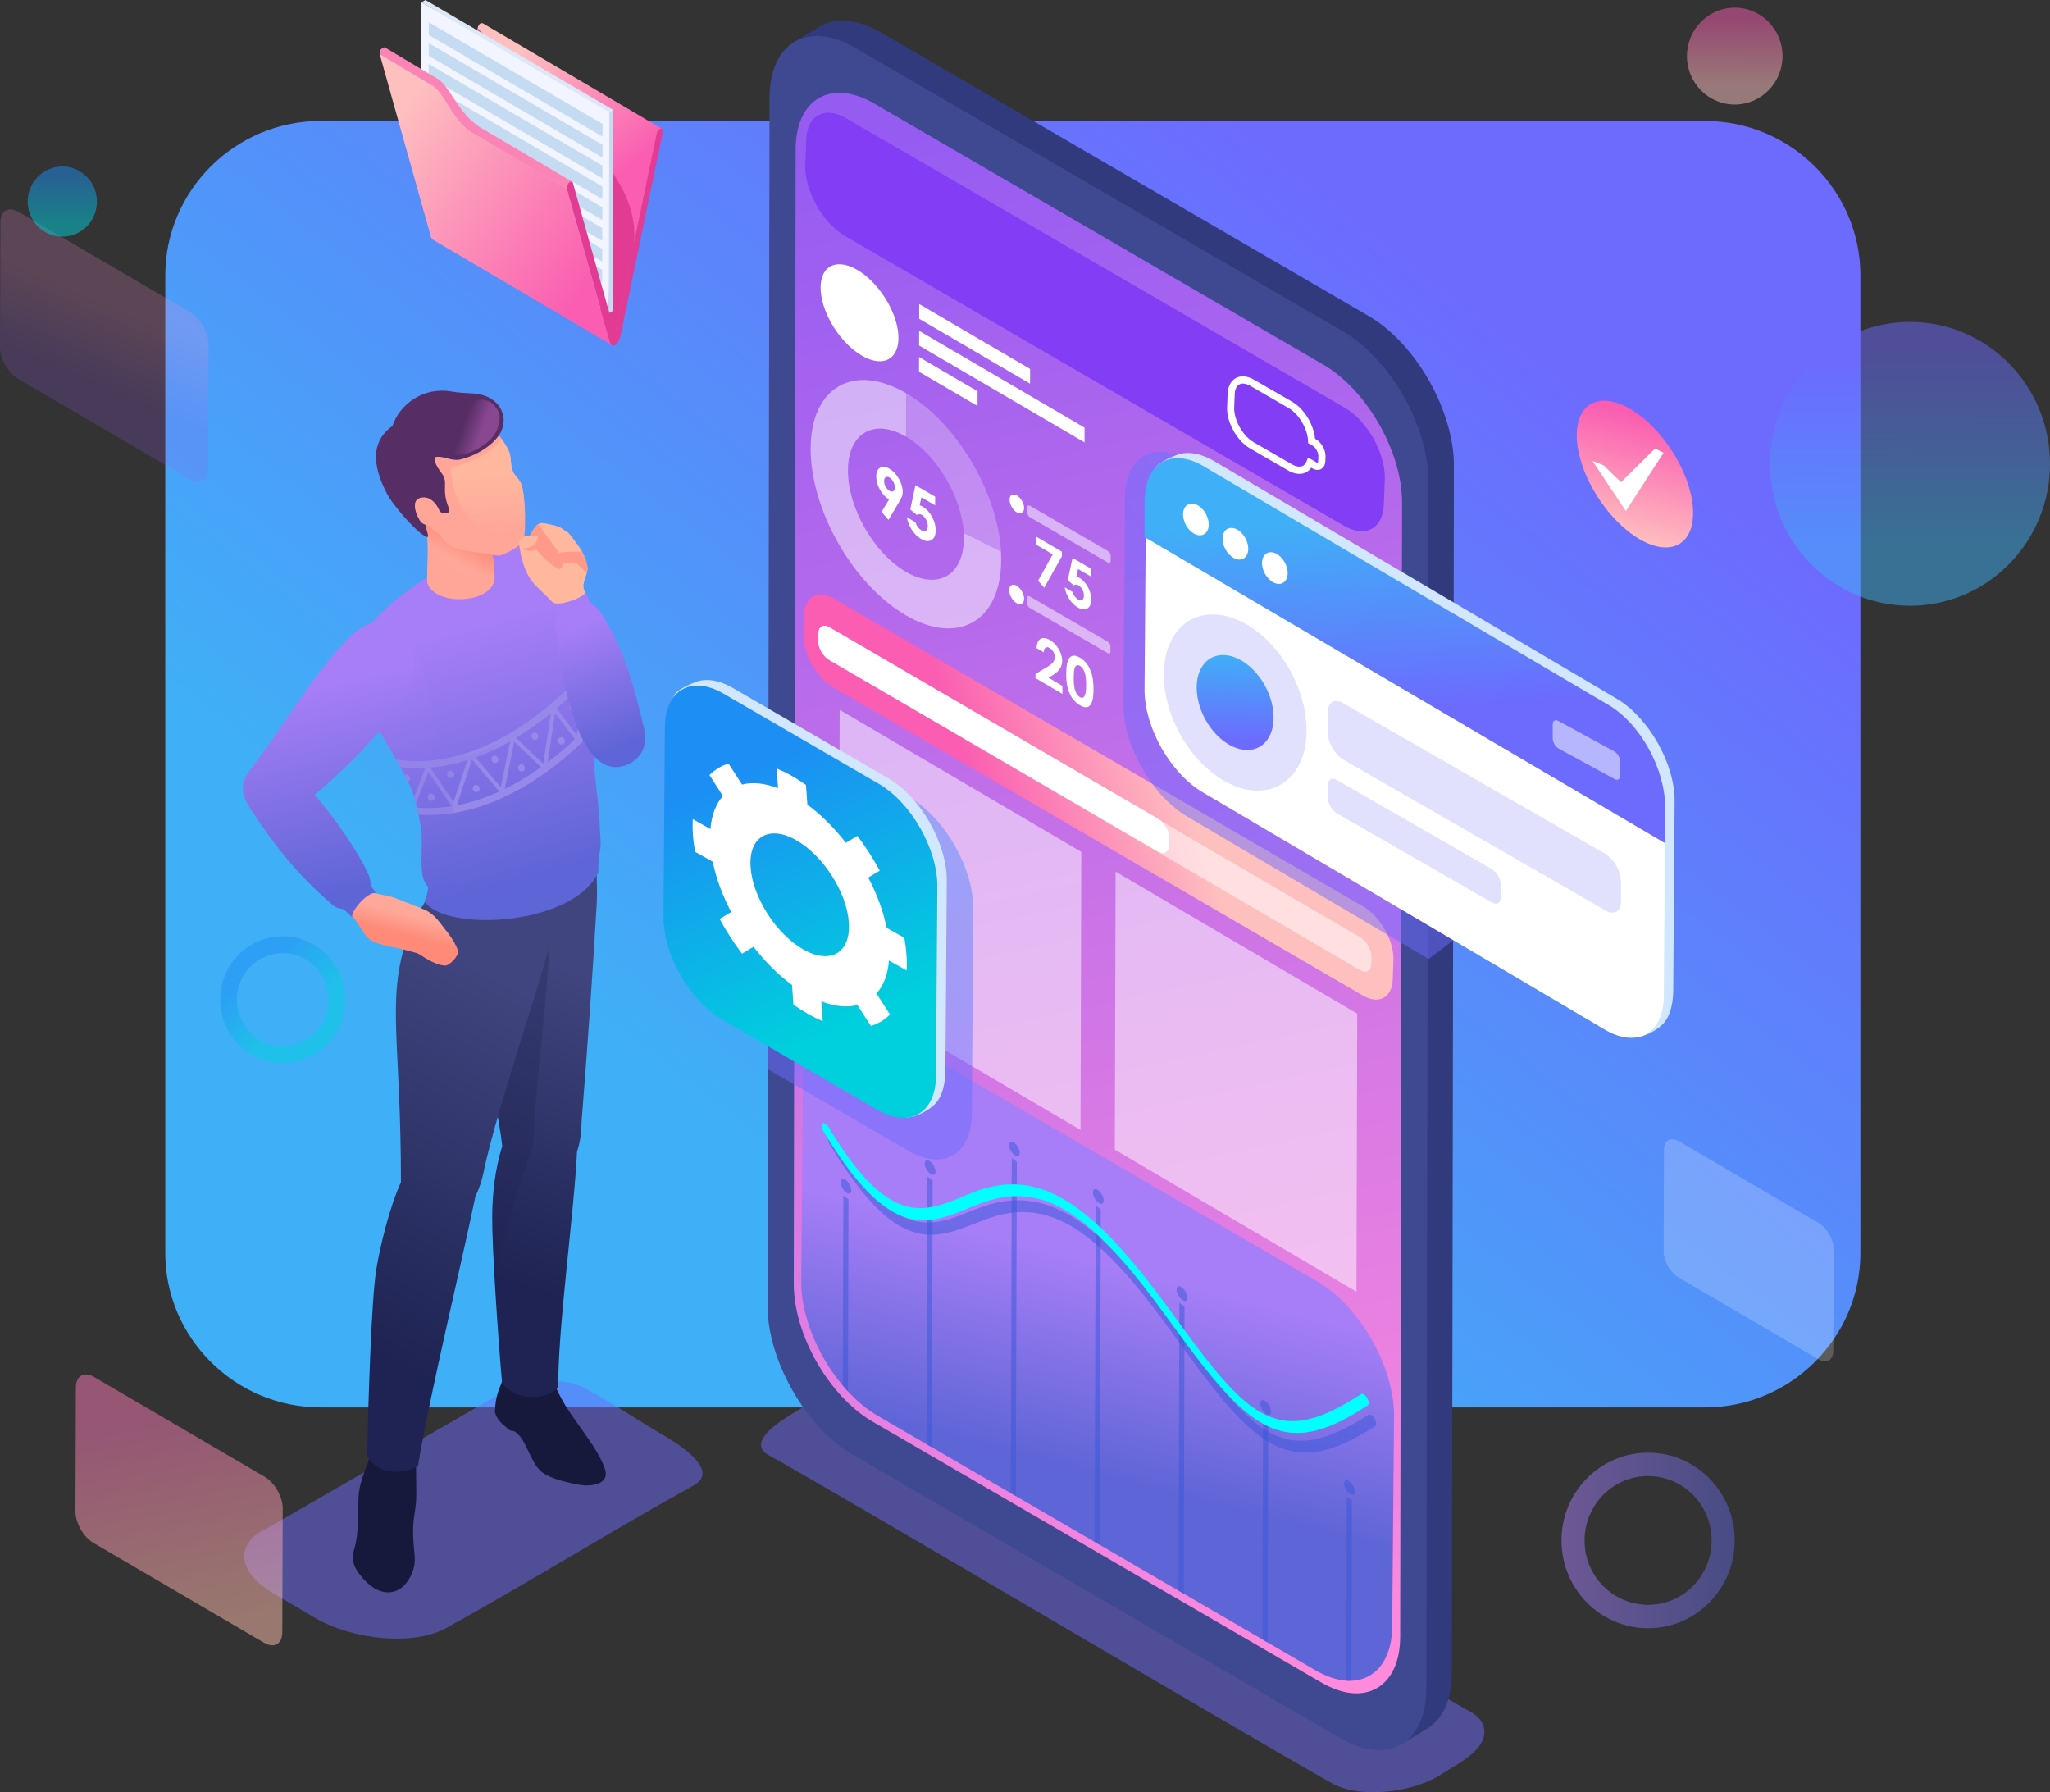 <svg width="143" height="125" viewBox="0 0 143 125" fill="none" xmlns="http://www.w3.org/2000/svg">
<rect x="0" y="0" width="143" height="125" fill="#333333" stroke="none"/>
<path fill-rule="evenodd" clip-rule="evenodd" d="M22.362 8.437H118.942C124.9 8.437 129.775 13.284 129.775 19.207V87.387C129.775 93.311 124.9 98.158 118.942 98.158H22.362C16.404 98.158 11.529 93.311 11.529 87.387V19.207C11.529 13.284 16.404 8.437 22.362 8.437Z" fill="url(#paint0_linear_277_92747)"/>
<path opacity="0.5" fill-rule="evenodd" clip-rule="evenodd" d="M102.301 119.239L63.678 96.884C62.245 96.22 60.138 95.594 58.732 96.462L55.135 98.683C54.411 99.13 52.032 100.613 53.623 101.49C58.306 104.07 88.225 121.786 92.98 124.407C93.879 124.903 95.195 125.082 96.576 124.966C97.951 124.85 99.378 124.473 100.47 123.791L101.907 122.892C102.923 122.257 103.486 121.564 103.54 120.899C103.593 120.249 103.181 119.646 102.301 119.239Z" fill="#6D6AFD"/>
<path fill-rule="evenodd" clip-rule="evenodd" d="M101.276 116.696C101.27 118.601 100.6 119.942 99.528 120.573L97.827 121.609C91.994 119.087 94.159 89.126 93.803 80.608L95.594 35.907C94.088 33.24 88.294 30.913 89.646 25.466L72.547 17.354C71.788 16.831 51.834 5.12 55.416 2.924C56.015 2.557 56.608 2.188 57.2 1.839C58.522 1.046 60.208 1.536 61.445 2.26L95.469 22.037C98.809 23.986 101.428 28.705 101.418 32.478L101.276 116.696Z" fill="#303A7D"/>
<path fill-rule="evenodd" clip-rule="evenodd" d="M53.68 6.801C53.685 4.934 54.324 3.607 55.358 2.961C56.447 2.28 57.976 2.354 59.667 3.344L93.691 23.12C96.984 25.047 99.65 29.726 99.639 33.561L99.497 117.779C99.487 121.614 96.803 123.164 93.51 121.237L59.486 101.461C56.189 99.532 53.527 94.854 53.538 91.019L53.68 6.801Z" fill="#3E4992"/>
<path fill-rule="evenodd" clip-rule="evenodd" d="M55.501 10.422C55.511 6.892 57.978 5.464 61.012 7.239L92.327 25.442C95.358 27.215 97.812 31.522 97.802 35.052L97.671 114.158C97.662 117.687 95.192 119.114 92.16 117.34L60.845 99.138C57.811 97.362 55.36 93.057 55.37 89.528L55.501 10.422Z" fill="url(#paint1_linear_277_92747)"/>
<path opacity="0.5" fill-rule="evenodd" clip-rule="evenodd" d="M18.564 106.629L34.703 97.314C36.462 96.5 38.98 95.851 40.773 96.797C42.406 97.658 45.097 99.421 46.286 100.108C47.19 100.631 50.327 102.535 48.373 103.612C42.626 106.779 36.938 110.341 31.102 113.558C29.998 114.166 28.384 114.386 26.689 114.243C25.002 114.101 23.27 113.603 21.909 112.801C20.939 112.229 19.986 111.666 19.047 111.113C17.781 110.366 17.11 109.482 17.044 108.666C16.979 107.868 17.485 107.128 18.564 106.629Z" fill="#6D6AFD"/>
<path fill-rule="evenodd" clip-rule="evenodd" d="M41.87 52.661C40.658 51.954 36.354 45.683 34.071 42.237C32.776 40.282 33.054 38.448 35.046 37.747C38.986 36.361 40.122 41.358 41.379 43.742C42.783 46.406 44.33 48.52 44.669 50.571C44.917 52.078 43.132 53.396 41.87 52.661Z" fill="#7662E3"/>
<path fill-rule="evenodd" clip-rule="evenodd" d="M25.923 100.91C25.825 101.236 25.867 101.507 25.697 101.935C25.527 102.362 25.325 102.839 25.132 103.581C24.834 104.728 25.158 106.264 24.754 107.886C24.55 108.535 24.55 109.055 24.96 109.628C25.361 110.189 26.121 111.09 27.145 111.056C27.378 111.048 27.858 110.954 28.238 110.525C28.638 110.075 28.972 109.418 28.936 108.602C28.922 108.293 28.773 107.296 28.828 106.389C28.877 105.594 29.032 105.157 29.038 104.286C29.045 103.365 29.01 102.097 29.012 101.503L25.923 100.91Z" fill="#16193B"/>
<path fill-rule="evenodd" clip-rule="evenodd" d="M35.091 96.19C34.772 97.006 34.567 97.355 34.522 98.493C34.687 99.095 35.098 99.339 35.553 99.754L35.879 99.827C36.681 100.274 36.935 101.839 37.671 102.552C38.19 103.055 39.243 103.328 40.29 103.534C41.409 103.755 42.487 103.429 42.219 102.532C41.553 100.304 38.477 97.788 38.474 95.298L35.091 96.19Z" fill="#16193B"/>
<path fill-rule="evenodd" clip-rule="evenodd" d="M40.252 80.311C40.053 84.579 38.915 92.567 38.939 96.773C37.833 97.866 35.688 97.527 35.018 96.409C34.688 92.539 34.331 87.041 34.339 84.917C34.346 83.149 34.547 81.524 35.037 79.937C34.54 75.266 32.055 68.894 32.81 64.5C33.142 62.57 34.447 60.493 34.854 58.901C37.885 62.82 40.329 60.942 41.638 60.601C41.593 61.955 41.699 61.775 41.616 63.198C41.337 68.01 40.974 73.15 40.575 78.143C40.563 78.889 40.475 79.709 40.252 80.311Z" fill="url(#paint2_linear_277_92747)"/>
<path opacity="0.3" fill-rule="evenodd" clip-rule="evenodd" d="M34.5 88.965C34.4 87.285 34.336 85.822 34.339 84.917C34.346 83.149 34.547 81.524 35.037 79.937C34.54 75.266 32.055 68.894 32.81 64.5C33.142 62.57 34.447 60.493 34.854 58.901C37.885 62.82 40.329 60.942 41.638 60.601C41.632 60.752 41.629 60.884 41.628 61.001L37.428 64.082L38.449 63.85C38.257 69.396 37.44 74.452 37.187 79.921C36.04 83.022 35.342 85.671 34.52 88.868L34.5 88.965Z" fill="#1E2353"/>
<path fill-rule="evenodd" clip-rule="evenodd" d="M33.17 83.413C32.296 87.681 29.803 98.039 29.161 102.245C27.781 103.01 26.056 102.61 25.607 101.491C25.698 97.621 25.906 90.661 26.25 88.537C26.537 86.769 27.23 84.043 27.97 82.455C27.967 72.484 26.942 69.826 28.392 65.432C29.029 63.502 30.609 61.64 31.268 60.048C32.074 61.359 33.323 63.22 36.114 62.99C36.387 62.967 38.755 61.286 39.527 61.093C38.392 67.026 35.378 74.775 33.837 81.246C33.707 81.992 33.488 82.811 33.17 83.413Z" fill="url(#paint3_linear_277_92747)"/>
<path fill-rule="evenodd" clip-rule="evenodd" d="M36.725 38.146C37.028 38.162 37.303 38.239 37.592 38.376C39.691 39.37 40.473 42.667 40.999 45.576C41.456 48.099 41.311 50.187 41.391 52.519C41.455 54.38 41.809 56.081 41.848 57.844C41.859 58.366 41.972 58.9 41.822 59.499C41.769 59.895 41.712 60.52 41.738 60.825C40.072 64.531 31.162 65.076 29.616 62.87C29.781 62.471 29.826 62.243 29.875 61.862C29.08 61.122 29.59 59.046 29.351 57.642C29.171 56.587 28.946 55.514 28.583 54.761C27.059 51.607 25.072 49.235 24.54 46.769C24.173 45.07 26.191 42.779 28.927 40.847C31.559 38.987 35.224 37.815 36.725 38.146Z" fill="url(#paint4_linear_277_92747)"/>
<path fill-rule="evenodd" clip-rule="evenodd" d="M40.977 47.319C40.539 47.805 39.802 48.573 38.826 49.407L40.229 51.258L40.977 47.319ZM30.063 55.353C30.198 55.353 30.314 55.467 30.324 55.608C30.333 55.748 30.233 55.862 30.098 55.862C29.964 55.862 29.848 55.748 29.838 55.607C29.828 55.466 29.929 55.352 30.063 55.353ZM31.418 53.75C31.552 53.75 31.669 53.865 31.678 54.005C31.688 54.146 31.587 54.26 31.453 54.26C31.319 54.259 31.202 54.145 31.193 54.004C31.183 53.864 31.284 53.75 31.418 53.75ZM33.197 54.741C33.331 54.741 33.448 54.855 33.458 54.996C33.467 55.137 33.366 55.251 33.232 55.251C33.098 55.25 32.982 55.136 32.972 54.995C32.962 54.855 33.063 54.741 33.197 54.741ZM34.506 52.705C34.64 52.705 34.757 52.819 34.766 52.96C34.776 53.101 34.675 53.215 34.541 53.215C34.407 53.214 34.29 53.1 34.281 52.959C34.271 52.819 34.372 52.705 34.506 52.705ZM36.362 53.303C36.496 53.303 36.612 53.417 36.622 53.558C36.632 53.699 36.531 53.812 36.397 53.812C36.263 53.812 36.146 53.698 36.137 53.557C36.127 53.416 36.228 53.302 36.362 53.303ZM37.292 51.089C37.426 51.09 37.543 51.204 37.553 51.344C37.562 51.485 37.461 51.599 37.327 51.599C37.193 51.599 37.077 51.484 37.067 51.343C37.057 51.203 37.158 51.089 37.292 51.089ZM39.145 51.414C39.279 51.414 39.396 51.529 39.406 51.669C39.415 51.81 39.314 51.924 39.18 51.924C39.046 51.923 38.93 51.809 38.92 51.668C38.91 51.528 39.011 51.414 39.145 51.414ZM39.952 49.024C40.086 49.024 40.203 49.139 40.212 49.279C40.222 49.42 40.121 49.534 39.987 49.533C39.853 49.533 39.736 49.419 39.727 49.278C39.717 49.138 39.818 49.023 39.952 49.024ZM41.352 49.562C41.321 49.52 41.3 49.469 41.296 49.414C41.292 49.349 41.311 49.29 41.345 49.245L41.352 49.562ZM28.348 54.017C28.482 54.017 28.599 54.131 28.608 54.272C28.616 54.382 28.556 54.475 28.466 54.511C28.389 54.355 28.31 54.201 28.231 54.049C28.265 54.029 28.305 54.017 28.348 54.017ZM38.43 49.738C37.72 50.319 36.904 50.916 35.998 51.462L37.892 53.264L38.43 49.738ZM35.579 51.707C34.828 52.133 34.021 52.518 33.17 52.826L34.935 54.902L35.579 51.707ZM32.61 53.015C31.779 53.276 30.908 53.459 30.009 53.532L31.636 55.919L32.61 53.015ZM29.678 53.554C29.108 53.584 28.528 53.569 27.938 53.501C27.842 53.324 27.745 53.15 27.647 52.978C29.471 53.248 31.214 52.984 32.804 52.435L32.813 52.408L32.829 52.426C37.635 50.756 41.04 46.482 41.053 46.466L41.129 46.347C41.18 46.719 41.22 47.082 41.251 47.439L40.552 51.122C40.883 50.793 41.155 50.502 41.361 50.274L41.368 51C39.523 52.941 34.808 57.194 29.206 56.821C29.172 56.655 29.137 56.491 29.1 56.33C29.924 56.394 30.73 56.352 31.509 56.229L29.883 53.843L29.026 56.026C28.984 55.864 28.94 55.706 28.893 55.554L29.678 53.554ZM31.864 56.168C32.906 55.969 33.9 55.629 34.828 55.206L32.934 52.979L31.864 56.168ZM35.21 55.025C36.128 54.575 36.978 54.048 37.74 53.504L35.874 51.728L35.21 55.025ZM38.202 53.165L38.725 49.737L40.103 51.556C39.574 52.056 38.934 52.613 38.202 53.165Z" fill="#9789E9"/>
<path opacity="0.25" fill-rule="evenodd" clip-rule="evenodd" d="M31.462 63.899C30.608 63.683 29.945 63.339 29.616 62.87C29.781 62.47 29.826 62.242 29.875 61.861C29.08 61.121 29.59 59.045 29.351 57.641C29.171 56.586 28.946 55.513 28.583 54.76C27.059 51.606 25.072 49.234 24.54 46.767C24.346 45.869 24.819 44.805 25.713 43.716C26.635 43.564 27.514 43.682 28.085 44.172C29.608 45.478 29.965 48.532 30.435 50.608C31.147 53.754 33.242 52.658 34.768 51.837C34.101 52.61 33.096 53.051 32.089 53.305C31.735 53.395 31.447 54.1 31.5 54.822C31.658 56.982 31.881 59.73 31.881 61.928C34.788 62.995 38.185 62.131 39.799 61.427C37.297 63.008 34.404 63.147 31.84 62.785C31.514 63.083 31.45 63.473 31.462 63.899Z" fill="url(#paint5_linear_277_92747)"/>
<path fill-rule="evenodd" clip-rule="evenodd" d="M25.857 62.204C26.319 62.375 27.119 62.471 27.457 62.594C27.632 62.657 28.892 63.141 29.607 63.445C30.371 63.77 30.691 64.395 31.237 65.052C31.643 65.595 31.851 66.005 31.951 66.298C32.054 66.6 31.392 67.353 31.046 67.344C30.261 67.326 29.312 66.544 29.093 66.479C27.237 65.93 26.414 66.004 25.668 65.421C25.35 65.172 25.02 64.325 24.33 63.642L25.178 62.488L25.857 62.204Z" fill="url(#paint6_linear_277_92747)"/>
<path fill-rule="evenodd" clip-rule="evenodd" d="M24.292 44.538C21.985 46.824 19.652 50.836 17.382 53.794C16.567 54.855 17.009 55.733 17.653 56.693C18.952 58.629 20.458 60.755 23.236 63.148C23.444 63.328 23.675 63.341 23.985 63.427C24.16 63.573 24.403 63.837 24.59 63.99C24.359 63.689 25.603 62.178 26.229 62.278C26.068 62.076 26.026 61.995 25.859 61.762C25.837 61.473 25.832 61.286 25.724 61.039C25.068 59.531 23.369 57.03 21.934 55.436C23.788 53.919 25.461 52.182 26.915 50.48C27.295 50.036 27.499 49.82 27.873 49.359C29.457 47.403 29 44.645 27.596 43.706C26.769 43.153 25.705 43.139 24.292 44.538Z" fill="url(#paint7_linear_277_92747)"/>
<path fill-rule="evenodd" clip-rule="evenodd" d="M34.417 39.499C34.409 39.341 34.408 39.181 34.401 39.011C34.38 38.525 34.045 37.656 33.911 36.565L29.541 35.851C30.019 38.121 29.767 38.676 29.8 40.614C30.28 42.409 34.901 42.121 34.482 39.976C34.451 39.819 34.426 39.659 34.417 39.499Z" fill="#FFA698"/>
<path fill-rule="evenodd" clip-rule="evenodd" d="M34.417 39.499C34.409 39.341 34.408 39.181 34.401 39.011C34.38 38.525 34.045 37.656 33.911 36.565L29.541 35.851C29.649 36.366 29.721 36.795 29.767 37.172C29.985 38.7 32.025 40.951 34.482 39.976C34.451 39.819 34.426 39.659 34.417 39.499Z" fill="url(#paint8_linear_277_92747)"/>
<path fill-rule="evenodd" clip-rule="evenodd" d="M34.814 38.763C34.223 38.662 32.636 38.452 32.094 38.33C30.907 38.064 30.645 37.165 29.805 35.948C28.701 35.716 28.21 35.36 27.897 34.849C27.156 33.635 27.276 31.916 27.919 30.718C28.481 29.672 29.38 29.047 30.588 28.799C32.936 28.316 34.532 29.563 35.462 31.389C35.542 31.545 35.585 31.7 35.605 31.882C35.654 32.311 35.649 32.379 35.711 32.667C35.841 33.274 36.3 33.31 36.453 34.067C36.661 35.098 36.69 37.278 36.508 37.726C36.369 38.07 35.321 38.63 34.814 38.763Z" fill="#FFA698"/>
<path fill-rule="evenodd" clip-rule="evenodd" d="M35.001 30.618C35.169 30.86 35.322 31.118 35.46 31.389C35.54 31.546 35.583 31.701 35.603 31.882C35.652 32.311 35.647 32.379 35.709 32.668C35.838 33.275 36.297 33.31 36.45 34.068C36.552 34.569 36.611 35.342 36.624 36.056C35.708 37.734 33.938 36.976 33.649 36.818C32.294 36.075 31.492 34.417 31.458 32.548C32.6 32.441 34.197 31.647 35.001 30.618Z" fill="url(#paint9_linear_277_92747)"/>
<path fill-rule="evenodd" clip-rule="evenodd" d="M27.036 34.505C27.406 35.197 28.762 36.791 29.479 37.287C30.156 37.755 29.745 37.146 29.68 36.59C29.541 36.542 29.402 36.479 29.288 36.285C28.952 35.712 28.627 34.691 29.596 34.701C30.095 34.706 30.484 35.194 30.67 35.667C30.771 35.741 30.874 35.79 30.978 35.799C31.142 35.812 31.453 35.793 31.296 35.403C30.753 34.056 31.334 33.685 30.79 32.975C30.383 32.443 30.306 32.17 30.357 31.89C30.811 31.759 31.281 32.081 31.88 32.076C32.295 32.072 33.908 31.549 34.739 30.453C35.542 29.394 35.072 28.043 33.818 27.601C33.119 27.355 32.513 27.485 31.507 27.306C29.587 26.964 27.892 28.149 27.377 29.709C25.602 30.979 26.211 32.959 27.036 34.505Z" fill="#562E65"/>
<path fill-rule="evenodd" clip-rule="evenodd" d="M30.623 31C30.787 31.59 31.777 31.929 32.793 31.54C33.736 31.179 34.887 30.401 34.855 29.062C34.843 28.591 34.34 27.97 33.762 27.88C33.367 27.818 32.985 28.02 32.661 28.379C32.113 28.986 31.881 30.009 31.477 30.417C31.093 30.804 30.605 30.937 30.623 31Z" fill="url(#paint10_linear_277_92747)"/>
<path fill-rule="evenodd" clip-rule="evenodd" d="M29.59 34.701C28.62 34.691 28.946 35.713 29.282 36.286C29.513 36.68 29.849 36.533 30.083 36.826C30.363 37.176 30.729 37.26 30.988 37.165C31.514 36.974 30.926 36.285 30.76 35.989C30.653 35.449 30.205 34.708 29.59 34.701Z" fill="#FFA698"/>
<path fill-rule="evenodd" clip-rule="evenodd" d="M39.293 42.91C39.017 42.452 38.285 41.707 37.655 41.126C36.852 40.385 36.472 39.592 36.293 38.316C36.256 38.045 36.526 37.609 36.845 37.538C36.966 37.511 37.11 37.493 37.383 37.473C37.575 37.141 37.627 37.089 37.909 36.817C38.13 36.605 38.282 36.574 38.58 36.671C39.036 36.819 39.431 36.981 39.617 37.136C39.797 37.286 40.147 37.781 40.446 38.261C40.704 38.676 41.052 39.468 40.975 39.798C40.807 40.521 40.604 40.691 40.746 41.128L41.128 42.304L39.293 42.91Z" fill="#FFB79D"/>
<path fill-rule="evenodd" clip-rule="evenodd" d="M36.96 37.484C37.114 37.109 37.087 37.079 37.344 36.754C37.544 36.499 37.699 36.444 38.025 36.502C38.523 36.591 38.959 36.703 39.176 36.838C39.385 36.968 39.822 37.434 40.204 37.894C40.533 38.29 40.619 38.477 40.869 39.072L40.446 39.17L39.483 38.957C37.983 38.967 37.2 37.565 36.96 37.484Z" fill="#FFB79D"/>
<path fill-rule="evenodd" clip-rule="evenodd" d="M39.74 39.257C39.462 39.273 39.547 39.331 39.291 39.22C39.287 39.468 39.117 39.723 39.01 39.693C38.848 39.623 38.757 39.511 38.729 39.365C38.675 39.087 38.795 38.746 39.06 38.567C39.17 38.492 39.574 38.485 40.118 38.478C40.401 38.475 40.526 38.455 40.639 38.584C40.708 38.662 40.787 38.81 40.853 39.006C40.982 39.393 41.032 39.723 40.915 39.94C40.57 39.684 40.234 39.045 39.74 39.257Z" fill="#FF9989"/>
<path fill-rule="evenodd" clip-rule="evenodd" d="M36.886 37.516C37.04 37.141 37.087 37.078 37.343 36.753C37.413 36.664 37.477 36.599 37.545 36.556L39.009 38.585C38.882 38.754 38.502 39.501 39.033 39.696C38.563 39.525 37.618 38.798 36.886 37.516Z" fill="#FF9989"/>
<path fill-rule="evenodd" clip-rule="evenodd" d="M36.53 39.249C36.301 38.838 36.336 38.518 36.227 38.124C36.151 37.845 36.254 37.493 36.59 37.418C36.718 37.39 36.87 37.37 37.158 37.349L37.528 37.414C37.792 38.003 37.404 38.405 37.064 38.435C36.998 38.502 37.307 39.754 37.442 40.216C37.483 40.355 36.828 39.907 36.53 39.249Z" fill="#FFB79D"/>
<path fill-rule="evenodd" clip-rule="evenodd" d="M37.528 37.397C37.533 37.79 37.175 38.266 36.493 38.245C36.792 38.465 37.105 38.46 37.337 38.34C37.684 38.162 37.852 37.725 37.528 37.397Z" fill="#FF9989"/>
<path fill-rule="evenodd" clip-rule="evenodd" d="M38.524 41.976C38.811 42.369 40.704 41.7 40.844 41.322L41.19 42.018C41.402 42.181 41.767 42.51 41.885 42.692C43.585 45.321 44.198 47.789 44.943 50.859C45.424 52.843 43.451 53.954 42.187 53.322C39.753 52.104 39.01 45.779 38.711 43.561C38.69 43.408 38.855 42.972 38.815 42.824C38.73 42.604 38.584 42.111 38.524 41.976Z" fill="url(#paint11_linear_277_92747)"/>
<path opacity="0.25" fill-rule="evenodd" clip-rule="evenodd" d="M38.524 41.976C38.592 42.069 38.75 42.102 38.953 42.094C39.021 42.486 39.077 42.707 39.225 42.836C40.147 42.625 40.362 42.479 41.19 42.017C40.804 42.608 40.056 43.157 39.576 43.339C39.694 44.725 41.285 52.355 43.799 53.318C43.279 53.549 42.679 53.567 42.187 53.321C39.753 52.103 39.01 45.778 38.711 43.56C38.69 43.407 38.855 42.972 38.815 42.824C38.73 42.603 38.584 42.11 38.524 41.976Z" fill="url(#paint12_linear_277_92747)"/>
<path fill-rule="evenodd" clip-rule="evenodd" d="M56.236 9.864C56.241 8.073 57.493 7.348 59.032 8.249C70.627 14.989 82.229 21.708 93.823 28.448C95.361 29.348 96.606 31.533 96.601 33.324L96.535 35.046C96.53 36.837 95.277 37.561 93.739 36.661C82.146 29.923 70.541 23.201 58.948 16.462C57.408 15.562 56.165 13.377 56.17 11.586L56.236 9.864Z" fill="#833DF4"/>
<path fill-rule="evenodd" clip-rule="evenodd" d="M85.629 27.551C85.631 27.235 85.699 26.969 85.817 26.762C85.911 26.597 86.037 26.469 86.188 26.381C86.338 26.294 86.511 26.248 86.698 26.248C86.94 26.249 87.207 26.326 87.482 26.487L90.148 28.027C90.581 28.281 90.971 28.706 91.256 29.192C91.515 29.634 91.689 30.131 91.732 30.602L91.803 30.643C91.989 30.752 92.155 30.935 92.273 31.142C92.391 31.348 92.463 31.585 92.463 31.802L92.45 32.143C92.448 32.284 92.416 32.407 92.361 32.504C92.312 32.59 92.246 32.657 92.167 32.703C92.089 32.749 91.999 32.772 91.902 32.772C91.787 32.772 91.664 32.737 91.539 32.665L91.465 32.622C91.329 32.817 91.145 32.95 90.925 33.012C90.687 33.079 90.412 33.059 90.121 32.944C90.036 32.91 89.947 32.866 89.855 32.812L87.188 31.271C86.743 31.011 86.343 30.569 86.056 30.065C85.769 29.562 85.593 28.991 85.594 28.472L85.629 27.551ZM86.248 27.014C86.17 27.15 86.126 27.334 86.126 27.56L86.091 28.481C86.092 28.908 86.243 29.386 86.487 29.814C86.731 30.244 87.068 30.619 87.438 30.835L90.102 32.375C90.168 32.414 90.236 32.447 90.302 32.474C90.49 32.549 90.658 32.564 90.793 32.526C90.916 32.491 91.018 32.409 91.089 32.284C91.105 32.255 91.121 32.222 91.136 32.184L91.241 31.913C91.355 31.978 91.714 32.165 91.785 32.228C91.833 32.255 91.873 32.269 91.902 32.269C91.909 32.269 91.916 32.268 91.92 32.265C91.923 32.264 91.926 32.26 91.93 32.254C91.944 32.228 91.953 32.188 91.953 32.135L91.966 31.794C91.964 31.668 91.917 31.524 91.842 31.393C91.766 31.259 91.664 31.144 91.553 31.079L91.248 30.903L91.244 30.762C91.23 30.338 91.073 29.868 90.827 29.449C90.584 29.033 90.256 28.673 89.898 28.464L87.233 26.924C87.035 26.808 86.853 26.752 86.698 26.752C86.599 26.752 86.51 26.774 86.435 26.818C86.361 26.86 86.297 26.927 86.248 27.014Z" fill="white"/>
<path opacity="0.5" fill-rule="evenodd" clip-rule="evenodd" d="M63.212 27.426L63.203 30.457C60.973 29.152 59.156 30.2 59.149 32.803C59.142 35.402 60.947 38.568 63.177 39.873C65.414 41.182 67.229 40.134 67.236 37.535C67.237 37.419 67.232 37.297 67.225 37.175L69.824 38.466C69.834 38.661 69.838 38.862 69.838 39.057C69.826 43.331 66.838 45.05 63.169 42.902C59.498 40.755 56.535 35.555 56.548 31.281C56.56 27.003 59.542 25.279 63.212 27.426Z" fill="white"/>
<path fill-rule="evenodd" clip-rule="evenodd" d="M65.008 36.027C65.183 36.346 65.271 36.666 65.27 36.992C65.269 37.327 65.168 37.549 64.977 37.667C64.778 37.78 64.537 37.758 64.262 37.597C64.009 37.449 63.79 37.235 63.61 36.959C63.43 36.69 63.313 36.392 63.258 36.071L63.849 36.417C63.894 36.549 63.954 36.661 64.027 36.764C64.1 36.859 64.185 36.934 64.275 36.986C64.398 37.058 64.5 37.065 64.589 37.014C64.675 36.966 64.72 36.853 64.72 36.697C64.721 36.54 64.682 36.386 64.597 36.232C64.519 36.088 64.424 35.979 64.306 35.91C64.244 35.873 64.189 35.862 64.126 35.859C64.069 35.864 64.008 35.881 63.951 35.918L63.496 35.536L63.856 33.838L65.232 34.643L65.23 35.246L64.276 34.687L64.149 35.241C64.183 35.249 64.217 35.262 64.251 35.276C64.279 35.286 64.313 35.306 64.342 35.323C64.611 35.481 64.83 35.713 65.008 36.027ZM62.313 34.259C62.384 34.209 62.419 34.125 62.419 33.994C62.419 33.857 62.386 33.725 62.307 33.594C62.234 33.459 62.151 33.365 62.051 33.306C61.949 33.247 61.858 33.239 61.785 33.282C61.706 33.327 61.672 33.42 61.671 33.55C61.671 33.688 61.705 33.812 61.778 33.946C61.851 34.074 61.941 34.172 62.054 34.238C62.153 34.297 62.245 34.304 62.313 34.259ZM62.046 32.694C62.309 32.848 62.529 33.082 62.708 33.404C62.883 33.722 62.971 34.022 62.97 34.296C62.97 34.402 62.954 34.496 62.93 34.595C62.901 34.682 62.833 34.807 62.738 34.974L61.975 36.259L61.497 35.696L62.018 34.834C61.765 34.685 61.551 34.456 61.378 34.151C61.204 33.841 61.121 33.53 61.122 33.223C61.123 32.922 61.213 32.724 61.393 32.62C61.574 32.516 61.787 32.542 62.046 32.694Z" fill="white"/>
<path opacity="0.25" fill-rule="evenodd" clip-rule="evenodd" d="M63.216 27.426C66.722 29.477 69.585 34.312 69.828 38.465L67.229 37.174C67.079 34.641 65.343 31.707 63.208 30.457L63.216 27.426Z" fill="white"/>
<path fill-rule="evenodd" clip-rule="evenodd" d="M75.629 48.584C75.717 48.459 75.766 48.197 75.767 47.787C75.768 47.372 75.728 47.064 75.649 46.861C75.567 46.656 75.464 46.517 75.339 46.443C75.252 46.392 75.174 46.378 75.107 46.404C75.039 46.431 74.986 46.515 74.949 46.651C74.913 46.787 74.897 47.006 74.897 47.315C74.895 47.713 74.936 48.015 75.018 48.214C75.094 48.409 75.204 48.552 75.333 48.627C75.458 48.7 75.556 48.685 75.629 48.584ZM73.449 47.078L73.142 47.272L74.111 47.839L74.109 48.395L72.229 47.295L72.23 47.005L73.072 46.5C73.275 46.383 73.41 46.27 73.478 46.164C73.546 46.058 73.582 45.947 73.582 45.826C73.583 45.706 73.547 45.589 73.475 45.462C73.407 45.344 73.319 45.256 73.21 45.192C73.097 45.126 73.008 45.122 72.93 45.172C72.857 45.222 72.816 45.33 72.809 45.495L72.307 45.201C72.323 44.867 72.418 44.65 72.589 44.556C72.761 44.463 72.978 44.489 73.243 44.643C73.409 44.741 73.554 44.867 73.677 45.018C73.807 45.178 73.905 45.351 73.982 45.546C74.054 45.745 74.095 45.921 74.094 46.083C74.094 46.271 74.047 46.443 73.953 46.605C73.86 46.77 73.693 46.925 73.449 47.078ZM76.163 47.04C76.239 47.321 76.281 47.672 76.28 48.082C76.279 48.503 76.235 48.806 76.157 48.994C76.079 49.179 75.97 49.29 75.835 49.32C75.7 49.35 75.534 49.307 75.326 49.186C75.124 49.067 74.953 48.913 74.814 48.722C74.674 48.526 74.566 48.299 74.489 48.024C74.412 47.757 74.372 47.413 74.374 46.997C74.375 46.417 74.454 46.046 74.609 45.87C74.781 45.687 75.02 45.683 75.326 45.862C75.523 45.977 75.694 46.137 75.834 46.328C75.978 46.528 76.086 46.765 76.163 47.04Z" fill="white"/>
<path fill-rule="evenodd" clip-rule="evenodd" d="M72.293 37.998L72.295 37.437L74.076 38.479L74.075 38.791L72.84 40.995L72.411 40.502L73.433 38.665L72.293 37.998ZM75.875 40.926C76.036 41.214 76.119 41.516 76.118 41.819C76.117 42.125 76.028 42.334 75.846 42.438C75.663 42.542 75.446 42.519 75.187 42.368C74.954 42.231 74.757 42.043 74.593 41.79C74.427 41.541 74.319 41.267 74.267 40.964L74.811 41.282C74.852 41.41 74.905 41.514 74.977 41.604C75.044 41.697 75.117 41.764 75.199 41.812C75.312 41.879 75.411 41.889 75.489 41.836C75.573 41.79 75.609 41.69 75.61 41.539C75.61 41.395 75.574 41.259 75.502 41.119C75.43 40.986 75.336 40.884 75.233 40.823C75.175 40.789 75.119 40.774 75.067 40.774C75.009 40.771 74.957 40.795 74.9 40.828L74.481 40.468L74.818 38.913L76.086 39.655L76.085 40.203L75.2 39.685L75.09 40.208C75.121 40.213 75.145 40.221 75.177 40.234C75.208 40.246 75.234 40.262 75.266 40.28C75.509 40.423 75.711 40.637 75.875 40.926Z" fill="white"/>
<path opacity="0.5" fill-rule="evenodd" clip-rule="evenodd" d="M77.284 44.763C77.383 44.821 77.46 44.958 77.46 45.073L77.458 45.458C77.458 45.573 77.381 45.618 77.282 45.56L71.825 42.392C71.728 42.335 71.649 42.198 71.649 42.084L71.65 41.699C71.651 41.584 71.73 41.538 71.827 41.595L77.284 44.763Z" fill="white"/>
<path opacity="0.5" fill-rule="evenodd" clip-rule="evenodd" d="M77.297 38.44C77.396 38.498 77.473 38.641 77.473 38.754L77.472 39.135C77.472 39.25 77.394 39.3 77.295 39.243L71.838 36.074C71.741 36.017 71.662 35.875 71.662 35.76L71.664 35.379C71.664 35.266 71.743 35.215 71.84 35.271L77.297 38.44Z" fill="white"/>
<path fill-rule="evenodd" clip-rule="evenodd" d="M70.927 34.551C71.209 34.716 71.438 35.114 71.437 35.434C71.436 35.762 71.206 35.895 70.923 35.73C70.649 35.57 70.423 35.17 70.424 34.841C70.425 34.522 70.652 34.391 70.927 34.551Z" fill="white"/>
<path fill-rule="evenodd" clip-rule="evenodd" d="M70.913 40.851C71.204 41.021 71.439 41.434 71.438 41.769C71.437 42.108 71.201 42.234 70.91 42.064C70.628 41.899 70.396 41.498 70.397 41.16C70.398 40.825 70.631 40.686 70.913 40.851Z" fill="white"/>
<path fill-rule="evenodd" clip-rule="evenodd" d="M56.018 74.75C56.023 73.075 56.596 71.884 57.523 71.306C58.499 70.696 59.872 70.761 61.388 71.649L91.907 89.388C94.86 91.116 97.252 95.313 97.242 98.753L97.115 113.382C97.105 116.822 94.698 118.212 91.744 116.484L61.226 98.745C58.269 97.015 55.881 92.819 55.89 89.379L56.018 74.75Z" fill="url(#paint13_linear_277_92747)"/>
<path opacity="0.5" fill-rule="evenodd" clip-rule="evenodd" d="M59.15 97.039L59.187 83.646L58.828 83.372L58.792 96.634C58.909 96.773 59.029 96.908 59.15 97.039ZM59.01 82.306C58.804 82.149 58.634 82.212 58.633 82.449C58.632 82.682 58.801 83.005 59.007 83.162C59.216 83.322 59.387 83.259 59.388 83.026C59.389 82.789 59.219 82.466 59.01 82.306ZM65.005 100.94L65.059 82.343L64.698 82.067L64.643 100.729L65.005 100.94ZM64.887 81.006C64.678 80.846 64.507 80.909 64.506 81.146C64.505 81.379 64.674 81.703 64.884 81.862C65.085 82.016 65.256 81.953 65.257 81.72C65.258 81.483 65.089 81.16 64.887 81.006ZM70.857 104.341L70.929 81.038L70.578 80.769L70.506 104.137L70.857 104.341ZM70.756 79.701C70.547 79.54 70.383 79.609 70.383 79.85C70.382 80.08 70.544 80.397 70.753 80.557C70.965 80.719 71.129 80.651 71.13 80.421C71.131 80.18 70.968 79.863 70.756 79.701ZM76.715 107.746L76.787 84.357L76.43 84.084L76.357 107.538L76.715 107.746ZM76.611 83.016C76.406 82.86 76.235 82.923 76.234 83.16C76.233 83.393 76.402 83.716 76.608 83.873C76.817 84.033 76.988 83.97 76.989 83.737C76.99 83.499 76.821 83.177 76.611 83.016ZM82.57 111.15L82.629 91.135L82.268 90.858L82.208 110.939L82.57 111.15ZM82.45 89.796C82.248 89.641 82.077 89.701 82.076 89.942C82.075 90.171 82.245 90.494 82.446 90.648C82.659 90.81 82.826 90.745 82.827 90.516C82.828 90.275 82.662 89.958 82.45 89.796ZM88.42 114.55L88.463 99.068L88.106 98.794L88.062 114.342L88.42 114.55ZM88.291 97.73C88.082 97.571 87.91 97.634 87.909 97.871C87.909 98.104 88.078 98.427 88.287 98.587C88.493 98.744 88.663 98.68 88.665 98.448C88.665 98.21 88.496 97.887 88.291 97.73ZM94.269 117.225L94.303 104.654L93.948 104.384L93.914 117.219C94.035 117.227 94.153 117.229 94.269 117.225ZM94.13 103.321C93.924 103.163 93.757 103.225 93.756 103.459C93.755 103.696 93.921 104.016 94.126 104.173C94.336 104.333 94.507 104.27 94.508 104.033C94.509 103.8 94.339 103.481 94.13 103.321Z" fill="#3856D8"/>
<path opacity="0.5" fill-rule="evenodd" clip-rule="evenodd" d="M95.888 98.951C95.834 98.857 95.767 98.781 95.7 98.73C95.612 98.663 95.524 98.639 95.464 98.674C94.926 99.016 94.431 99.303 93.962 99.542C93.501 99.786 93.062 99.972 92.652 100.123C90.74 100.805 89.25 100.523 87.655 99.303C86.09 98.078 84.444 95.897 82.27 92.863C79.838 89.468 77.773 87.067 75.818 85.574C75.53 85.353 75.244 85.153 74.959 84.972C72.75 83.563 70.671 83.359 68.334 84.236C68.091 84.32 67.858 84.417 67.625 84.509C65.832 85.22 64.151 85.884 62.018 84.254C60.909 83.407 59.677 81.939 58.244 79.533C58.19 79.441 58.124 79.365 58.058 79.315C57.969 79.247 57.88 79.224 57.819 79.263C57.719 79.333 57.737 79.566 57.862 79.776C59.464 82.465 60.827 84.094 62.048 85.027C64.347 86.783 66.139 86.069 68.052 85.313C68.291 85.225 68.523 85.133 68.762 85.046C70.99 84.206 72.958 84.387 75.028 85.704C75.284 85.868 75.542 86.049 75.802 86.248C77.645 87.656 79.627 89.962 81.975 93.24C84.231 96.382 85.943 98.649 87.642 99.981C87.674 100.006 87.707 100.031 87.739 100.056C89.419 101.34 91.039 101.659 93.072 100.939C93.492 100.79 93.94 100.592 94.416 100.348C94.888 100.099 95.393 99.808 95.931 99.466C96.037 99.397 96.019 99.174 95.888 98.951Z" fill="#3856D8"/>
<path fill-rule="evenodd" clip-rule="evenodd" d="M95.366 97.499C95.311 97.406 95.245 97.331 95.178 97.281C95.09 97.215 95.002 97.192 94.942 97.229C94.405 97.579 93.911 97.875 93.444 98.121C92.984 98.373 92.545 98.566 92.136 98.723C90.229 99.435 88.742 99.175 87.15 97.977C85.587 96.773 83.944 94.612 81.774 91.605C79.345 88.24 77.284 85.865 75.333 84.399C75.045 84.182 74.76 83.985 74.476 83.808C72.271 82.43 70.196 82.257 67.864 83.171C67.621 83.259 67.389 83.36 67.156 83.456C65.367 84.195 63.69 84.886 61.561 83.285C60.454 82.452 59.224 81 57.793 78.612C57.74 78.52 57.674 78.445 57.607 78.395C57.519 78.329 57.43 78.307 57.37 78.347C57.27 78.419 57.287 78.651 57.413 78.86C59.011 81.531 60.372 83.142 61.591 84.059C63.886 85.784 65.674 85.042 67.583 84.254C67.821 84.163 68.054 84.067 68.291 83.976C70.515 83.101 72.479 83.253 74.544 84.541C74.8 84.702 75.057 84.879 75.317 85.075C77.157 86.458 79.135 88.738 81.48 91.988C83.731 95.101 85.44 97.347 87.136 98.656C87.169 98.68 87.201 98.706 87.234 98.73C88.911 99.991 90.527 100.287 92.555 99.534C92.975 99.378 93.421 99.173 93.897 98.921C94.368 98.665 94.872 98.365 95.408 98.015C95.514 97.945 95.497 97.721 95.366 97.499Z" fill="#00FFFF"/>
<path fill-rule="evenodd" clip-rule="evenodd" d="M56.09 42.979C56.094 41.63 57.037 41.084 58.196 41.763C70.505 48.918 82.805 56.086 95.114 63.24C96.272 63.917 97.209 65.563 97.205 66.911L97.155 68.208C97.151 69.557 96.208 70.102 95.05 69.424C82.74 62.269 70.44 55.102 58.132 47.947C56.973 47.269 56.037 45.624 56.041 44.276L56.09 42.979Z" fill="url(#paint14_linear_277_92747)"/>
<path opacity="0.5" fill-rule="evenodd" clip-rule="evenodd" d="M57.086 44.199C57.088 43.702 57.435 43.501 57.863 43.751C62.402 46.389 90.362 62.746 94.901 65.384C95.328 65.634 95.674 66.24 95.672 66.738L95.654 67.216C95.652 67.713 95.305 67.914 94.877 67.664C90.338 65.026 62.378 48.669 57.839 46.031C57.412 45.781 57.066 45.175 57.068 44.677L57.086 44.199Z" fill="white"/>
<path fill-rule="evenodd" clip-rule="evenodd" d="M57.085 44.199C57.087 43.702 57.434 43.501 57.862 43.751C62.401 46.389 76.259 54.472 80.797 57.11C81.225 57.36 81.57 57.966 81.569 58.464L81.55 58.942C81.549 59.439 81.201 59.64 80.774 59.39C76.235 56.752 62.377 48.669 57.838 46.031C57.411 45.781 57.066 45.175 57.067 44.677L57.085 44.199Z" fill="white"/>
<path opacity="0.5" fill-rule="evenodd" clip-rule="evenodd" d="M78.474 34.72C78.482 31.848 80.489 30.686 82.957 32.131L101.743 44.984L101.447 65.52L99.657 66.888L82.822 56.954C80.353 55.51 78.359 52.007 78.367 49.135L78.474 34.72Z" fill="url(#paint15_linear_277_92747)"/>
<path fill-rule="evenodd" clip-rule="evenodd" d="M80.593 34.532C80.595 33.615 80.275 33.047 80.663 32.546C80.909 32.227 81.768 31.841 82.131 31.713C82.834 31.467 83.726 31.594 84.696 32.162L112.738 48.708C114.995 50.028 116.822 53.235 116.815 55.864L116.718 69.057C116.716 69.872 116.547 70.916 115.931 71.488C115.491 71.895 114.721 72.303 114.148 72.351C113.561 72.399 113.334 71.849 112.614 71.427L84.572 54.882C82.313 53.56 80.488 50.353 80.495 47.725L80.593 34.532Z" fill="#D0E7FF"/>
<path fill-rule="evenodd" clip-rule="evenodd" d="M79.937 34.921C79.944 32.293 81.781 31.229 84.04 32.551L112.082 49.097C114.339 50.418 116.167 53.625 116.159 56.253L116.062 69.447C116.055 72.075 114.215 73.137 111.958 71.817L83.917 55.271C81.657 53.949 79.832 50.743 79.839 48.114L79.937 34.921Z" fill="white"/>
<path fill-rule="evenodd" clip-rule="evenodd" d="M79.848 34.929C79.856 32.293 81.698 31.189 83.963 32.515L112.077 49.092C114.438 50.417 116.166 53.677 116.159 56.313L116.15 58.809L79.839 37.457L79.848 34.929Z" fill="url(#paint16_linear_277_92747)"/>
<path fill-rule="evenodd" clip-rule="evenodd" d="M83.329 35.151C83.821 35.283 84.26 35.872 84.311 36.468C84.362 37.064 84.005 37.44 83.513 37.308C83.022 37.176 82.582 36.587 82.531 35.991C82.48 35.395 82.837 35.019 83.329 35.151Z" fill="white"/>
<path fill-rule="evenodd" clip-rule="evenodd" d="M86.086 36.846C86.578 36.977 87.017 37.567 87.068 38.163C87.119 38.759 86.762 39.135 86.27 39.003C85.778 38.871 85.338 38.281 85.288 37.686C85.237 37.09 85.594 36.714 86.086 36.846Z" fill="white"/>
<path fill-rule="evenodd" clip-rule="evenodd" d="M88.837 38.541C89.329 38.673 89.769 39.263 89.82 39.858C89.871 40.454 89.513 40.83 89.022 40.698C88.53 40.566 88.09 39.977 88.039 39.381C87.988 38.785 88.346 38.409 88.837 38.541Z" fill="white"/>
<path opacity="0.2" fill-rule="evenodd" clip-rule="evenodd" d="M85.651 43C88.386 43.733 90.832 47.013 91.115 50.326C91.399 53.639 89.411 55.73 86.677 54.997C83.942 54.264 81.495 50.984 81.212 47.671C80.929 44.358 82.916 42.267 85.651 43Z" fill="#6D6AFD"/>
<path fill-rule="evenodd" clip-rule="evenodd" d="M85.882 45.764C87.357 46.159 88.676 47.928 88.828 49.714C88.981 51.5 87.91 52.627 86.435 52.232C84.961 51.837 83.642 50.069 83.489 48.282C83.336 46.496 84.408 45.369 85.882 45.764Z" fill="url(#paint17_linear_277_92747)"/>
<path opacity="0.2" fill-rule="evenodd" clip-rule="evenodd" d="M92.618 49.668C92.62 48.966 93.11 48.691 93.713 49.054L111.986 59.557C112.588 59.92 113.076 60.784 113.074 61.485L113.074 62.873C113.072 63.574 112.581 63.85 111.979 63.487L93.706 52.984C93.103 52.62 92.615 51.757 92.618 51.055L92.618 49.668Z" fill="#6D6AFD"/>
<path opacity="0.2" fill-rule="evenodd" clip-rule="evenodd" d="M92.618 54.773C92.619 54.358 92.908 54.196 93.264 54.41L104.055 60.612C104.411 60.827 104.698 61.337 104.697 61.751V62.57C104.696 62.985 104.406 63.147 104.05 62.933L93.26 56.731C92.904 56.516 92.616 56.006 92.618 55.592L92.618 54.773Z" fill="#6D6AFD"/>
<path opacity="0.5" fill-rule="evenodd" clip-rule="evenodd" d="M108.31 50.523C108.31 50.262 108.493 50.156 108.717 50.287L112.615 52.411C112.839 52.542 113.02 52.861 113.02 53.122L113.019 54.093C113.019 54.354 112.836 54.459 112.612 54.328L108.714 52.205C108.49 52.074 108.309 51.755 108.31 51.494L108.31 50.523Z" fill="white"/>
<path opacity="0.5" fill-rule="evenodd" clip-rule="evenodd" d="M58.572 49.51L75.427 59.415L75.372 78.807L58.517 68.9L58.572 49.51ZM77.82 60.793L94.674 70.698L94.619 90.09L77.765 80.184L77.82 60.793Z" fill="white"/>
<path opacity="0.5" fill-rule="evenodd" clip-rule="evenodd" d="M53.991 50.13L63.479 55.64C65.924 57.071 67.903 60.545 67.895 63.393L67.79 77.684C67.782 80.531 65.789 81.681 63.344 80.251L53.565 74.57L53.611 70.553L53.991 50.13Z" fill="url(#paint18_linear_277_92747)"/>
<path fill-rule="evenodd" clip-rule="evenodd" d="M47.039 50.365C47.042 49.449 46.722 48.88 47.109 48.379C47.356 48.06 48.215 47.674 48.578 47.547C49.281 47.3 50.173 47.428 51.143 47.995L61.968 54.283C64.225 55.604 66.053 58.811 66.045 61.439L65.948 74.633C65.946 75.448 65.778 76.491 65.161 77.063C64.722 77.47 63.951 77.879 63.379 77.926C62.791 77.975 62.564 77.424 61.844 77.003L51.019 70.715C48.759 69.393 46.934 66.187 46.942 63.559L47.039 50.365Z" fill="#D0E7FF"/>
<path fill-rule="evenodd" clip-rule="evenodd" d="M46.38 50.755C46.387 48.126 48.224 47.063 50.483 48.385L61.309 54.672C63.566 55.993 65.393 59.2 65.386 61.829L65.289 75.022C65.282 77.65 63.442 78.713 61.185 77.392L50.36 71.104C48.1 69.782 46.275 66.576 46.282 63.948L46.38 50.755Z" fill="url(#paint19_linear_277_92747)"/>
<path fill-rule="evenodd" clip-rule="evenodd" d="M56.057 66.233C54.164 65.171 52.509 62.599 52.359 60.485C52.209 58.373 53.621 57.52 55.514 58.582C57.406 59.643 59.063 62.217 59.212 64.329C59.362 66.443 57.949 67.294 56.057 66.233ZM63.082 65.405L61.851 64.714C61.617 63.556 61.17 62.356 60.567 61.205L61.369 60.722C60.912 59.881 60.387 59.065 59.809 58.297L59.007 58.781C58.206 57.75 57.291 56.833 56.321 56.119L56.223 54.744C55.885 54.506 55.542 54.288 55.196 54.093C54.848 53.898 54.509 53.734 54.178 53.597L54.276 54.972C53.331 54.611 52.475 54.536 51.761 54.718L50.821 53.256C50.308 53.412 49.86 53.682 49.489 54.059L50.43 55.519C49.946 56.061 49.64 56.838 49.557 57.819L48.327 57.128C48.306 57.475 48.309 57.842 48.337 58.229C48.364 58.616 48.416 59.012 48.488 59.41L49.719 60.101C49.953 61.259 50.4 62.459 51.004 63.609L50.201 64.093C50.658 64.934 51.183 65.75 51.761 66.518L52.564 66.034C53.364 67.065 54.279 67.982 55.249 68.696L55.347 70.07C55.685 70.309 56.028 70.527 56.375 70.722C56.722 70.917 57.061 71.081 57.392 71.217L57.294 69.843C58.24 70.204 59.095 70.279 59.809 70.098L60.75 71.559C61.262 71.403 61.71 71.133 62.081 70.756L61.14 69.294C61.624 68.754 61.93 67.977 62.013 66.996L63.244 67.687C63.264 67.34 63.261 66.972 63.233 66.585C63.206 66.198 63.155 65.803 63.082 65.405Z" fill="white"/>
<path fill-rule="evenodd" clip-rule="evenodd" d="M42.912 23.267L30.421 15.91L33.321 1.963L33.322 1.959L33.322 1.957L33.322 1.955L33.323 1.952L33.323 1.951L33.324 1.947L33.324 1.945L33.325 1.942L33.325 1.939L33.326 1.938L33.327 1.933V1.933L33.328 1.928L33.328 1.926L33.329 1.924L33.33 1.919L33.33 1.919L33.332 1.914L33.332 1.912L33.333 1.909L33.334 1.905L33.335 1.903L33.336 1.898L33.336 1.897L33.338 1.893L33.339 1.89L33.34 1.887L33.341 1.882H33.341L33.343 1.876L33.344 1.874L33.345 1.871L33.347 1.866L33.347 1.865L33.349 1.859L33.35 1.858L33.351 1.853L33.353 1.849L33.353 1.847L33.356 1.842L33.356 1.841L33.358 1.836L33.359 1.833L33.361 1.83L33.363 1.824L33.363 1.824L33.366 1.818L33.367 1.816L33.368 1.812L33.37 1.808L33.371 1.806L33.374 1.8L33.374 1.799L33.377 1.794L33.379 1.791L33.38 1.788L33.383 1.782H33.383L33.386 1.776L33.387 1.774L33.389 1.771L33.392 1.766L33.393 1.765L33.396 1.759L33.397 1.758L33.399 1.753L33.402 1.749L33.403 1.748L33.407 1.742L33.407 1.741L33.41 1.736L33.412 1.733L33.414 1.731L33.418 1.726L33.418 1.725L33.422 1.72L33.423 1.718L33.426 1.715L33.43 1.709L33.434 1.704L33.435 1.703L33.438 1.699L33.441 1.696L33.443 1.694L33.447 1.689L33.452 1.684L33.454 1.683L33.456 1.68L33.461 1.676L33.461 1.675L33.466 1.671L33.467 1.67L33.471 1.667L33.474 1.664L33.476 1.662L33.481 1.658L33.481 1.658L33.486 1.654L33.489 1.652L33.491 1.651L33.496 1.647L33.496 1.647L33.502 1.644L33.504 1.642L33.507 1.64C33.558 1.611 33.62 1.602 33.694 1.631L46.183 8.987C45.774 8.76 44.113 19.154 42.912 23.267Z" fill="url(#paint20_linear_277_92747)"/>
<path fill-rule="evenodd" clip-rule="evenodd" d="M33.321 1.96C38.567 8.052 44.824 11.815 44.212 17.102L42.912 23.264L30.421 15.908L33.321 1.96Z" fill="#E23B93"/>
<path fill-rule="evenodd" clip-rule="evenodd" d="M42.746 7.704L42.464 21.85L29.364 14.187L29.403 0.163L42.746 7.704Z" fill="#F2F4FF"/>
<path fill-rule="evenodd" clip-rule="evenodd" d="M42.506 7.826L42.78 7.665L42.741 21.689L42.467 21.849L42.506 7.826Z" fill="#C5DBF1"/>
<path fill-rule="evenodd" clip-rule="evenodd" d="M29.401 0.162L29.675 0L42.775 7.665L42.501 7.826L29.401 0.162Z" fill="#DCE8F8"/>
<path fill-rule="evenodd" clip-rule="evenodd" d="M42.007 18.816L42.005 19.7L29.879 12.606L29.882 11.722L42.007 18.816ZM42.034 8.648L42.033 9.532L29.908 2.438L29.911 1.554L42.034 8.648ZM42.03 10.1L29.907 3.006L29.904 3.89L42.028 10.984L42.03 10.1ZM42.026 11.553L29.901 4.459L29.9 5.343L42.024 12.437L42.026 11.553ZM42.023 13.005L29.898 5.912L29.895 6.796L42.02 13.89L42.023 13.005ZM42.019 14.458L29.894 7.363L29.891 8.248L42.016 15.342L42.019 14.458ZM42.015 15.911L29.89 8.816L29.887 9.701L42.012 16.795L42.015 15.911ZM42.011 17.363L29.886 10.27L29.883 11.154L42.008 18.248L42.011 17.363Z" fill="#C5DBF1"/>
<path fill-rule="evenodd" clip-rule="evenodd" d="M39.535 13.129L42.513 23.74L42.513 23.74C42.553 23.85 42.637 24.014 42.697 24.078L30.207 16.723C30.097 16.66 30.039 16.488 30.023 16.386L27.045 5.774L27.048 5.775L26.489 3.786C26.461 3.634 26.567 3.458 26.597 3.426C27.116 3.905 29.885 5.622 30.396 5.927C31.251 6.606 31.281 7.445 32.576 8.837C32.824 9.104 32.91 9.174 33.217 9.357L39.535 13.129Z" fill="url(#paint21_linear_277_92747)"/>
<path fill-rule="evenodd" clip-rule="evenodd" d="M39.685 12.72C39.706 12.702 39.727 12.687 39.746 12.675C39.844 12.618 39.932 12.643 39.961 12.74L42.91 23.266L45.81 9.318C45.836 9.188 45.925 9.061 46.022 9.004C46.042 8.992 46.062 8.983 46.082 8.978C46.201 8.946 46.272 9.049 46.238 9.205L43.322 23.247C43.271 23.49 43.21 23.673 43.145 23.796C43.079 23.924 42.999 24.012 42.91 24.064C42.821 24.116 42.744 24.116 42.678 24.07C42.613 24.02 42.556 23.91 42.509 23.742L39.531 13.129C39.499 13.011 39.568 12.827 39.685 12.72Z" fill="#E23B93"/>
<path fill-rule="evenodd" clip-rule="evenodd" d="M33.607 8.948L39.907 12.658C39.743 12.577 39.492 12.95 39.535 13.128L33.172 9.381C32.96 9.256 32.828 9.182 32.642 9.033C31.737 8.309 31.31 7.317 30.719 6.515C30.551 6.286 30.382 6.126 30.213 5.995C30.056 5.909 29.973 5.862 30 5.876L26.489 3.782C26.462 3.63 26.567 3.457 26.597 3.425C26.664 3.353 26.768 3.265 26.862 3.315L30.38 5.413C30.352 5.4 30.435 5.446 30.592 5.532C30.761 5.663 30.93 5.823 31.099 6.052C31.724 6.901 32.171 7.855 33.186 8.665C33.33 8.781 33.449 8.855 33.607 8.948Z" fill="#FB84B6"/>
<path fill-rule="evenodd" clip-rule="evenodd" d="M114.356 37.596C112.12 36.286 110.17 33.197 109.999 30.694C109.828 28.192 111.501 27.223 113.736 28.533C115.971 29.842 117.922 32.934 118.093 35.436C118.264 37.939 116.59 38.906 114.356 37.596Z" fill="url(#paint22_linear_277_92747)"/>
<path fill-rule="evenodd" clip-rule="evenodd" d="M115.452 31.28L116.045 31.581L113.413 35.642L111.089 32.149L111.854 32.452L113.081 33.633L115.452 31.28Z" fill="white"/>
<path fill-rule="evenodd" clip-rule="evenodd" d="M60.172 24.835C58.676 23.996 57.369 21.964 57.25 20.294C57.132 18.625 58.248 17.952 59.743 18.791C61.238 19.629 62.547 21.663 62.665 23.331C62.783 25.001 61.667 25.674 60.172 24.835Z" fill="white"/>
<path fill-rule="evenodd" clip-rule="evenodd" d="M64.115 23.074L64.112 24.101L75.652 30.853L75.654 29.825L64.115 23.074Z" fill="white"/>
<path fill-rule="evenodd" clip-rule="evenodd" d="M64.107 25.928L68.189 28.316L68.192 27.289L64.111 24.901L64.107 25.928Z" fill="white"/>
<path fill-rule="evenodd" clip-rule="evenodd" d="M71.856 25.733L64.121 21.207L64.118 22.234L71.853 26.76L71.856 25.733Z" fill="white"/>
<path opacity="0.2" fill-rule="evenodd" clip-rule="evenodd" d="M0.03 15.512C0.033 14.697 0.602 14.368 1.302 14.778L13.281 21.784C13.981 22.193 14.547 23.187 14.545 24.002L14.515 32.695C14.512 33.51 13.942 33.839 13.243 33.43L1.264 26.424C0.563 26.014 -0.002 25.02 6.21157e-06 24.206L0.03 15.512Z" fill="url(#paint23_linear_277_92747)"/>
<path opacity="0.5" fill-rule="evenodd" clip-rule="evenodd" d="M5.293 96.764C5.296 95.954 5.862 95.627 6.558 96.034L18.466 102.999C19.162 103.406 19.724 104.394 19.722 105.204L19.692 113.846C19.69 114.656 19.123 114.983 18.428 114.576L6.52 107.611C5.823 107.204 5.261 106.216 5.263 105.406L5.293 96.764Z" fill="url(#paint24_linear_277_92747)"/>
<path opacity="0.2" fill-rule="evenodd" clip-rule="evenodd" d="M116.073 80.194C116.075 79.529 116.54 79.261 117.111 79.595L126.879 85.308C127.449 85.642 127.911 86.452 127.909 87.116L127.884 94.205C127.882 94.869 127.418 95.138 126.847 94.804L117.079 89.091C116.508 88.757 116.047 87.947 116.049 87.282L116.073 80.194Z" fill="white"/>
<path opacity="0.5" d="M133.234 42.247C138.627 42.247 143 37.816 143 32.349C143 26.883 138.627 22.452 133.234 22.452C127.84 22.452 123.467 26.883 123.467 32.349C123.467 37.816 127.84 42.247 133.234 42.247Z" fill="url(#paint25_linear_277_92747)"/>
<path opacity="0.5" fill-rule="evenodd" clip-rule="evenodd" d="M4.346 11.611C5.68 11.611 6.761 12.707 6.761 14.058C6.761 15.41 5.68 16.506 4.346 16.506C3.012 16.506 1.931 15.41 1.931 14.058C1.931 12.707 3.012 11.611 4.346 11.611Z" fill="url(#paint26_linear_277_92747)"/>
<path opacity="0.5" d="M121.009 7.29C122.849 7.29 124.342 5.778 124.342 3.913C124.342 2.047 122.849 0.535 121.009 0.535C119.168 0.535 117.676 2.047 117.676 3.913C117.676 5.778 119.168 7.29 121.009 7.29Z" fill="url(#paint27_linear_277_92747)"/>
<path opacity="0.5" fill-rule="evenodd" clip-rule="evenodd" d="M114.964 101.316C118.3 101.316 121.005 104.057 121.005 107.438C121.005 110.819 118.3 113.559 114.964 113.559C111.628 113.559 108.924 110.819 108.924 107.438C108.924 104.057 111.628 101.316 114.964 101.316ZM114.964 102.946C112.517 102.946 110.532 104.957 110.532 107.438C110.532 109.918 112.517 111.929 114.964 111.929C117.412 111.929 119.397 109.918 119.397 107.438C119.397 104.957 117.412 102.946 114.964 102.946Z" fill="url(#paint28_linear_277_92747)"/>
<path opacity="0.5" fill-rule="evenodd" clip-rule="evenodd" d="M19.72 65.298C22.129 65.298 24.082 67.277 24.082 69.718C24.082 72.159 22.129 74.138 19.72 74.138C17.311 74.138 15.359 72.159 15.359 69.718C15.359 67.277 17.311 65.298 19.72 65.298ZM19.72 66.475C17.953 66.475 16.52 67.927 16.52 69.718C16.52 71.509 17.953 72.961 19.72 72.961C21.488 72.961 22.92 71.509 22.92 69.718C22.92 67.927 21.488 66.475 19.72 66.475Z" fill="url(#paint29_linear_277_92747)"/>
<defs>
<linearGradient id="paint0_linear_277_92747" x1="98.593" y1="16.419" x2="49.911" y2="78.985" gradientUnits="userSpaceOnUse">
<stop stop-color="#6D6AFE"/>
<stop offset="1" stop-color="#3FB0F7"/>
</linearGradient>
<linearGradient id="paint1_linear_277_92747" x1="65.51" y1="9.063" x2="88.88" y2="118.421" gradientUnits="userSpaceOnUse">
<stop stop-color="#965CF2"/>
<stop offset="1" stop-color="#FF8ADC"/>
</linearGradient>
<linearGradient id="paint2_linear_277_92747" x1="40.133" y1="67.718" x2="32.971" y2="88.656" gradientUnits="userSpaceOnUse">
<stop stop-color="#40457F"/>
<stop offset="1" stop-color="#1E2353"/>
</linearGradient>
<linearGradient id="paint3_linear_277_92747" x1="36.413" y1="68.968" x2="23.646" y2="92.995" gradientUnits="userSpaceOnUse">
<stop stop-color="#40457F"/>
<stop offset="1" stop-color="#1E2353"/>
</linearGradient>
<linearGradient id="paint4_linear_277_92747" x1="32.186" y1="43.735" x2="36.953" y2="61.278" gradientUnits="userSpaceOnUse">
<stop stop-color="#A77EF7"/>
<stop offset="1" stop-color="#5E65D6"/>
</linearGradient>
<linearGradient id="paint5_linear_277_92747" x1="29.956" y1="46.751" x2="34.373" y2="61.102" gradientUnits="userSpaceOnUse">
<stop stop-color="#A77EF7"/>
<stop offset="1" stop-color="#5E65D6"/>
</linearGradient>
<linearGradient id="paint6_linear_277_92747" x1="28.095" y1="65.23" x2="28.465" y2="63.798" gradientUnits="userSpaceOnUse">
<stop stop-color="#FF8A78"/>
<stop offset="1" stop-color="#FFA799"/>
</linearGradient>
<linearGradient id="paint7_linear_277_92747" x1="22.265" y1="47.804" x2="25.582" y2="61.887" gradientUnits="userSpaceOnUse">
<stop stop-color="#A77EF7"/>
<stop offset="1" stop-color="#5E65D6"/>
</linearGradient>
<linearGradient id="paint8_linear_277_92747" x1="32.287" y1="37.388" x2="31.462" y2="38.921" gradientUnits="userSpaceOnUse">
<stop stop-color="#FF8A78"/>
<stop offset="1" stop-color="#FFA799"/>
</linearGradient>
<linearGradient id="paint9_linear_277_92747" x1="34.001" y1="32.956" x2="34.123" y2="36.885" gradientUnits="userSpaceOnUse">
<stop stop-color="#FFB89E"/>
<stop offset="1" stop-color="#FFA799"/>
</linearGradient>
<linearGradient id="paint10_linear_277_92747" x1="33.635" y1="30.141" x2="32.31" y2="29.666" gradientUnits="userSpaceOnUse">
<stop stop-color="#8A4791"/>
<stop offset="1" stop-color="#562E65"/>
</linearGradient>
<linearGradient id="paint11_linear_277_92747" x1="40.172" y1="43.691" x2="43.394" y2="52.145" gradientUnits="userSpaceOnUse">
<stop stop-color="#A77EF7"/>
<stop offset="1" stop-color="#5E65D6"/>
</linearGradient>
<linearGradient id="paint12_linear_277_92747" x1="39.773" y1="43.41" x2="42.737" y2="52.554" gradientUnits="userSpaceOnUse">
<stop stop-color="#A77EF7"/>
<stop offset="1" stop-color="#5E65D6"/>
</linearGradient>
<linearGradient id="paint13_linear_277_92747" x1="77.988" y1="88.306" x2="74.413" y2="102.416" gradientUnits="userSpaceOnUse">
<stop stop-color="#A77EF7"/>
<stop offset="1" stop-color="#5E65D6"/>
</linearGradient>
<linearGradient id="paint14_linear_277_92747" x1="69.113" y1="58.269" x2="82.048" y2="53.782" gradientUnits="userSpaceOnUse">
<stop stop-color="#FA5DB1"/>
<stop offset="1" stop-color="#FEBFBF"/>
</linearGradient>
<linearGradient id="paint15_linear_277_92747" x1="88.688" y1="50.091" x2="115.68" y2="31.046" gradientUnits="userSpaceOnUse">
<stop stop-color="#6D6AFE"/>
<stop offset="1" stop-color="#3FB0F7"/>
</linearGradient>
<linearGradient id="paint16_linear_277_92747" x1="98.156" y1="49.55" x2="97.364" y2="36" gradientUnits="userSpaceOnUse">
<stop stop-color="#6D6AFE"/>
<stop offset="1" stop-color="#3FB0F7"/>
</linearGradient>
<linearGradient id="paint17_linear_277_92747" x1="86.103" y1="51.69" x2="86.233" y2="45.545" gradientUnits="userSpaceOnUse">
<stop stop-color="#6D6AFE"/>
<stop offset="1" stop-color="#3FB0F7"/>
</linearGradient>
<linearGradient id="paint18_linear_277_92747" x1="57.714" y1="67.999" x2="76.144" y2="49.568" gradientUnits="userSpaceOnUse">
<stop stop-color="#6D6AFE"/>
<stop offset="1" stop-color="#3FB0F7"/>
</linearGradient>
<linearGradient id="paint19_linear_277_92747" x1="51.765" y1="53.595" x2="59.651" y2="71.135" gradientUnits="userSpaceOnUse">
<stop stop-color="#1C8EF4"/>
<stop offset="1" stop-color="#00CFDD"/>
</linearGradient>
<linearGradient id="paint20_linear_277_92747" x1="40.255" y1="14.814" x2="33.046" y2="6.314" gradientUnits="userSpaceOnUse">
<stop stop-color="#FA5DB1"/>
<stop offset="1" stop-color="#FEBFBF"/>
</linearGradient>
<linearGradient id="paint21_linear_277_92747" x1="41.251" y1="19.675" x2="27.008" y2="9.1" gradientUnits="userSpaceOnUse">
<stop stop-color="#FA5DB1"/>
<stop offset="1" stop-color="#FEBFBF"/>
</linearGradient>
<linearGradient id="paint22_linear_277_92747" x1="115.072" y1="29.158" x2="112.834" y2="37.455" gradientUnits="userSpaceOnUse">
<stop stop-color="#FA5DB1"/>
<stop offset="1" stop-color="#FEBFBF"/>
</linearGradient>
<linearGradient id="paint23_linear_277_92747" x1="6.263" y1="26.491" x2="8.36" y2="21.663" gradientUnits="userSpaceOnUse">
<stop stop-color="#965CF2"/>
<stop offset="1" stop-color="#FF8ADC"/>
</linearGradient>
<linearGradient id="paint24_linear_277_92747" x1="11.278" y1="98.611" x2="14.058" y2="113.53" gradientUnits="userSpaceOnUse">
<stop stop-color="#FA79B6"/>
<stop offset="1" stop-color="#FFBFAB"/>
</linearGradient>
<linearGradient id="paint25_linear_277_92747" x1="133.255" y1="24.776" x2="133.216" y2="38.088" gradientUnits="userSpaceOnUse">
<stop stop-color="#6D6AFE"/>
<stop offset="1" stop-color="#3FB0F7"/>
</linearGradient>
<linearGradient id="paint26_linear_277_92747" x1="4.351" y1="12.185" x2="4.342" y2="15.477" gradientUnits="userSpaceOnUse">
<stop stop-color="#1C8EF4"/>
<stop offset="1" stop-color="#00CFDD"/>
</linearGradient>
<linearGradient id="paint27_linear_277_92747" x1="121.016" y1="1.328" x2="121.003" y2="5.871" gradientUnits="userSpaceOnUse">
<stop stop-color="#FA5DB1"/>
<stop offset="1" stop-color="#FEBFBF"/>
</linearGradient>
<linearGradient id="paint28_linear_277_92747" x1="108.924" y1="107.438" x2="121.005" y2="107.438" gradientUnits="userSpaceOnUse">
<stop stop-color="#A77EF7"/>
<stop offset="1" stop-color="#5E65D6"/>
</linearGradient>
<linearGradient id="paint29_linear_277_92747" x1="17.883" y1="67.443" x2="20.6" y2="70.719" gradientUnits="userSpaceOnUse">
<stop stop-color="#1C8EF4"/>
<stop offset="1" stop-color="#00CFDD"/>
</linearGradient>
</defs>
</svg>
